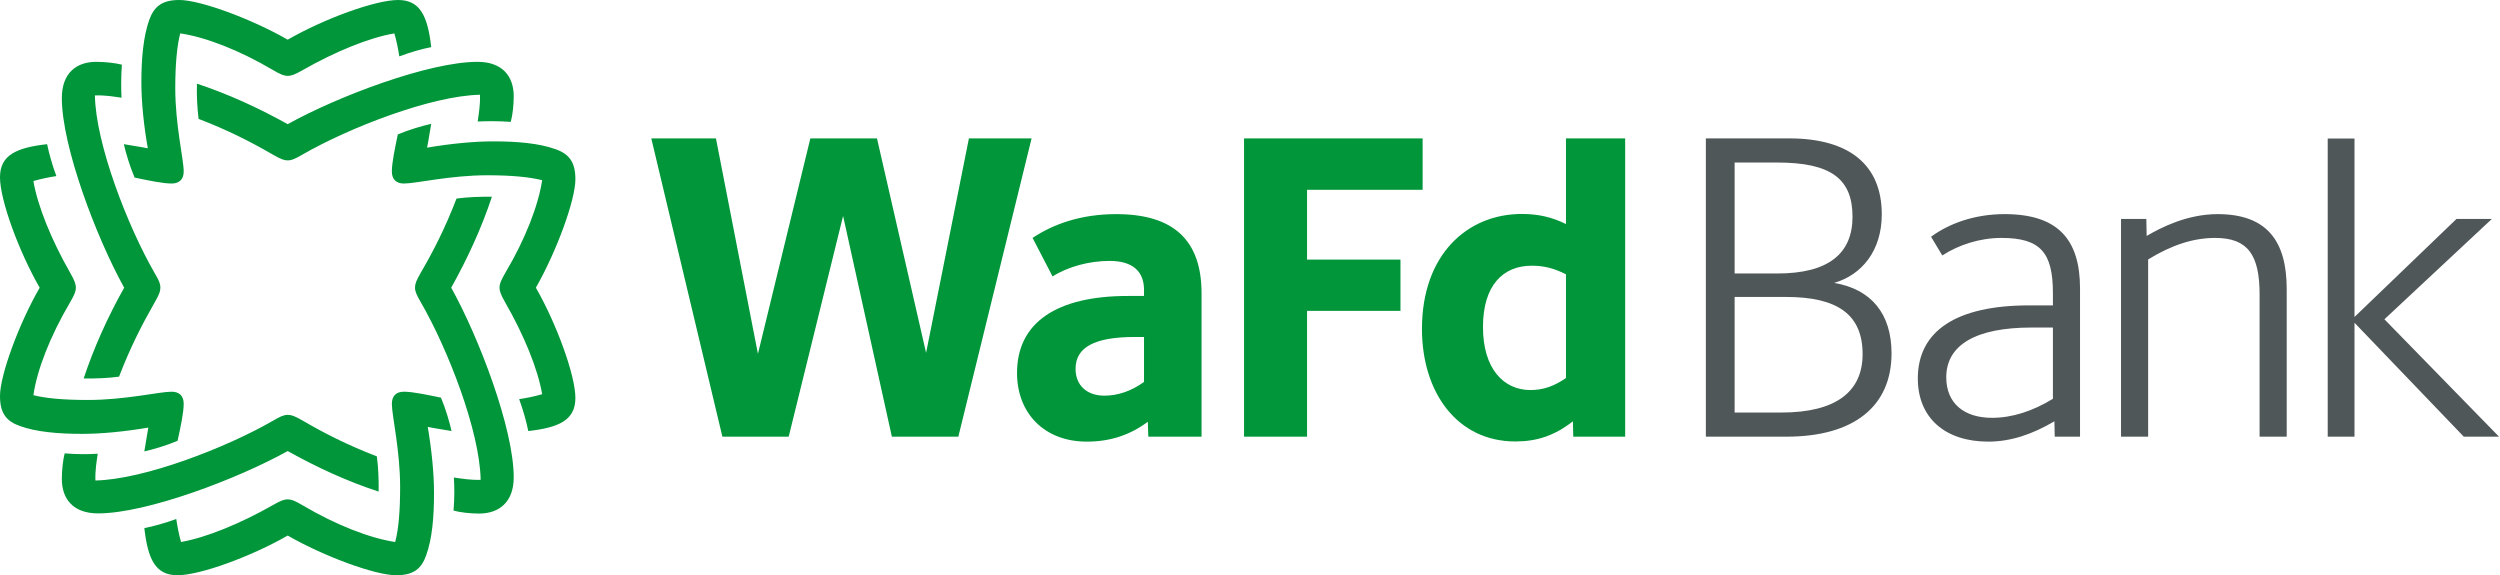 <svg version="1.2" xmlns="http://www.w3.org/2000/svg" viewBox="0 0 1512 348" width="1512" height="348">
	<title>download (15)-svg</title>
	<style>
		.s0 { fill: #009639 } 
		.s1 { fill: #505759 } 
	</style>
	<g id="Layer">
		<path id="WaFd_symbol" class="s0" d="m174 272.8c-30.4 16.9-85.3 37.7-114.7 37.7-15.3 0-21.9-9-21.9-20.8 0-5.6 0.7-11.5 1.7-15.5 7.1 0.6 14.6 0.6 20 0.2-0.7 4.9-1.6 10.1-1.4 16.2 29.4-0.6 79.1-19.8 107.5-36.2 4.1-2.4 6.4-3.5 8.8-3.5 2.3 0 4.2 0.7 9.1 3.5 12.8 7.5 27.1 14.8 44.8 21.6 0.9 6.4 1.2 14 1.1 21.3-18.5-6-36.9-14.4-55-24.5zm99.1-12.1c-3.6-0.7-9-1.4-14.4-2.5 2.4 14.1 3.8 28.4 3.8 39.8 0 15.2-1.2 28-4.7 37.7-2.9 8.4-7.8 12.2-18.2 12.2-12.6 0-43.5-11.3-65.6-24-22.1 12.7-53 24-66.7 24-13.4 0-17.9-9.9-20-28.5 5.2-1 12.7-3.1 19.3-5.5 0.7 4.6 1.7 9.9 2.9 13.9 15.3-2.7 36-11.2 55.5-22.3 4.9-2.8 6.9-3.5 9-3.5 2.1 0 4.2 0.7 9.2 3.7 20 11.8 40.5 19.8 55.8 22.1 2-7.3 3-18.5 3-33.1 0-22.6-5-43.1-5-50.5 0-4.7 2.6-7.3 7.3-7.3 5.3 0 14.2 1.9 22.4 3.6 2.8 6.6 5.2 14.8 6.4 20.2zm-0.2-86.7c16.9 30.4 37.8 85.3 37.8 114.7 0 15.2-9.1 21.9-20.9 21.9-5.6 0-11.5-0.7-15.5-1.8 0.6-7.1 0.6-14.6 0.2-20 4.9 0.7 10.1 1.6 16.2 1.4-0.5-29.4-19.8-79.1-36.2-107.4-2.4-4.2-3.5-6.4-3.5-8.8 0-2.3 0.7-4.2 3.5-9.1 7.5-12.8 14.8-27.1 21.6-44.8 6.4-0.9 14.1-1.2 21.4-1.1-6.1 18.5-14.5 36.9-24.6 55zm-223 88.4c-15.1 0-28-1.2-37.7-4.7-8.4-2.9-12.2-7.8-12.2-18.2 0-12.5 11.3-43.5 24-65.5-12.7-22.1-24-53-24-66.8 0-13.4 9.9-17.9 28.5-20 1.1 5.3 3.1 12.7 5.6 19.3-4.7 0.7-9.9 1.8-13.9 3 2.6 15.3 11.1 36 22.2 55.4 2.8 4.9 3.5 7 3.5 9.1 0 2-0.7 4.1-3.7 9.2-11.8 20-19.8 40.5-22 55.8 7.3 1.9 18.4 2.9 33 2.9 22.6 0 43.1-5 50.6-5 4.7 0 7.3 2.6 7.3 7.3 0 5.4-1.9 14.2-3.7 22.4-6.6 2.8-14.7 5.2-20.1 6.4 0.7-3.6 1.4-9 2.4-14.4-14.1 2.4-28.3 3.8-39.8 3.8zm274.2-88.4c12.6 22 23.9 53 23.9 66.7 0 13.4-9.9 17.9-28.5 20-1-5.2-3.1-12.7-5.5-19.3 4.7-0.7 9.9-1.8 13.9-3-2.6-15.3-11.1-35.9-22.3-55.4-2.8-4.9-3.5-7-3.5-9 0-2.1 0.7-4.2 3.7-9.3 11.8-19.9 19.8-40.4 22.1-55.7-7.3-1.9-18.4-3-33.1-3-22.6 0-43.1 5-50.5 5-4.7 0-7.3-2.6-7.3-7.3 0-5.3 1.9-14.2 3.6-22.4 6.6-2.8 14.8-5.2 20.2-6.4-0.7 3.6-1.4 9-2.5 14.4 14.1-2.4 28.4-3.8 39.9-3.8 15.1 0 27.9 1.2 37.7 4.7 8.3 2.9 12.1 7.8 12.1 18.2 0 12.6-11.3 43.5-23.9 65.6zm-150.1-98.9c30.4-16.9 85.4-37.7 114.8-37.7 15.3 0 21.9 9 21.9 20.8 0 5.6-0.7 11.5-1.8 15.5-7.1-0.5-14.6-0.5-20-0.2 0.7-4.9 1.6-10.1 1.4-16.2-29.4 0.6-79.1 19.9-107.4 36.2-4.2 2.4-6.4 3.5-8.9 3.5-2.2 0-4.1-0.7-9-3.5-12.9-7.5-27.1-14.8-44.9-21.6-0.8-6.4-1.2-14-1-21.3 18.4 6.1 36.8 14.4 54.9 24.5zm-98.9 98.9c-16.9-30.5-37.7-85.4-37.7-114.7 0-15.3 9-21.9 20.8-21.9 5.6 0 11.5 0.7 15.5 1.7-0.5 7.1-0.5 14.6-0.2 20-4.8-0.7-10-1.6-16.1-1.4 0.5 29.4 19.8 79.1 36.1 107.4 2.5 4.2 3.5 6.4 3.5 8.9 0 2.2-0.7 4.1-3.5 9-7.4 12.9-14.7 27.1-21.5 44.8-6.5 0.9-14.1 1.2-21.4 1.1 6.1-18.4 14.4-36.9 24.5-54.9zm-0.2-86.8c3.7 0.7 9.1 1.4 14.5 2.5-2.5-14.1-3.9-28.4-3.9-39.8 0-15.1 1.3-28 4.7-37.7 3-8.4 7.9-12.2 18.3-12.2 12.5 0 43.4 11.3 65.5 24 22.1-12.7 53-24 66.8-24 13.4 0 17.9 9.9 20 28.5-5.2 1-12.7 3.1-19.3 5.6-0.7-4.7-1.8-9.9-3-13.9-15.3 2.6-36 11.1-55.4 22.2-4.9 2.8-7 3.5-9.1 3.5-2.1 0-4.1-0.7-9.2-3.7-20-11.8-40.5-19.8-55.8-22-1.9 7.3-3 18.4-3 33 0 22.6 5.1 43.1 5.1 50.5 0 4.7-2.6 7.3-7.3 7.3-5.4 0-14.3-1.9-22.4-3.6-2.8-6.6-5.3-14.8-6.5-20.2z"/>
		<g id="WaFd_Bank">
			<path id="Bank" fill-rule="evenodd" class="s1" d="m1383 174.8v89.3h-16.4v-86c0-24-7.1-34.2-26.9-34.2-13.1 0-26.1 4.2-40.5 13v107.2h-16.4v-131.7h15.3l0.2 10.3c8.7-5.1 24.5-13.2 42.9-13.2 29.9 0 41.8 16.3 41.8 45.3zm-125-0.3v89.6h-15.3l-0.2-9.3c-13.2 7.8-26.3 12.3-40 12.3-25.9 0-42.6-14.2-42.6-38.2 0-28.9 23.5-44.2 67.3-44.2h14.4v-7.4c0-24.4-7.4-33.4-31.1-33.4-13.2 0-25.9 4.2-35.8 10.6l-6.8-11.3c11.1-8.2 26.6-13.7 44.5-13.7 32.5 0 45.6 15.6 45.6 45zm-16.4 23.6h-13c-33.4 0-51.5 10.4-51.5 30.1 0 15.6 10.6 24.5 27.7 24.5 12.1 0 24.5-4 36.8-11.5 0 0 0-43.1 0-43.1zm269.8 66h-21.3l-66.1-68.9v68.9h-16.2v-180.3h16.2v107.9l61.7-59.3h21.4l-65 60.7zm-367.4-50.4c0 32-22.7 50.4-63.6 50.4h-48.7v-180.4h50.4c36.9 0 56 16.5 56 45.9 0 22-12 36.6-28.8 41.5 22.4 3.8 34.7 18.6 34.7 42.6zm-94.9-48.3h25.9c30.8 0 45.4-12 45.4-34.3 0-23.1-13.2-32.8-45.6-32.8h-25.7zm77.4 48.8c0-24.1-15.3-34.6-46.3-34.6h-31.1v69.9h28.3c33.1 0 49.1-12.7 49.1-35.3z"/>
			<path id="WaFd" fill-rule="evenodd" class="s0" d="m726.7 177.4v86.7h-32.2l-0.3-9c-10.5 7.8-22.4 12-36.9 12-25.9 0-42.2-17.4-42.2-41.5 0-30.6 24-46.6 67.1-46.6h9.7v-3.7c0-11.2-6.9-17.5-20.8-17.5-12 0-24.9 3.3-34.5 9.4l-12.1-23.3c12.7-8.5 29.5-14.4 50.6-14.4 34.7 0 51.6 15.8 51.6 47.9zm-34.8 26.4h-5.5c-24.6 0-35.9 6.3-35.9 19.3 0 9.9 6.8 16.2 17.4 16.2 8.2 0 16.4-2.8 24-8.3zm291-120.1v180.4h-31.4l-0.2-9.3c-11 8.6-21.7 12.2-34.8 12.2-35.1 0-56.5-29.5-56.5-68.1 0-45 27.5-69.5 60.4-69.5 9.9 0 18.2 1.9 26.7 6.1v-51.8zm-35.8 82.2c-7.3-3.7-13.4-5.2-20.7-5.2-17.5 0-29.5 12-29.5 37.1 0 25.2 12.5 38.1 28.7 38.1 7.6 0 14.4-2.3 21.5-7.3zm-156.6-8.9h56.5v31h-56.5v76.1h-38.1v-180.4h108v31.1h-69.9c0 0 0 42.2 0 42.2zm-166.6-73.3l-44.3 180.4h-40.2l-29.5-133.5-32.9 133.5h-40.1l-43-180.4h39.1l25.4 130.3 31.7-130.3h40.3l29.7 129.7 25.9-129.7z"/>
		</g>
	</g>
</svg>